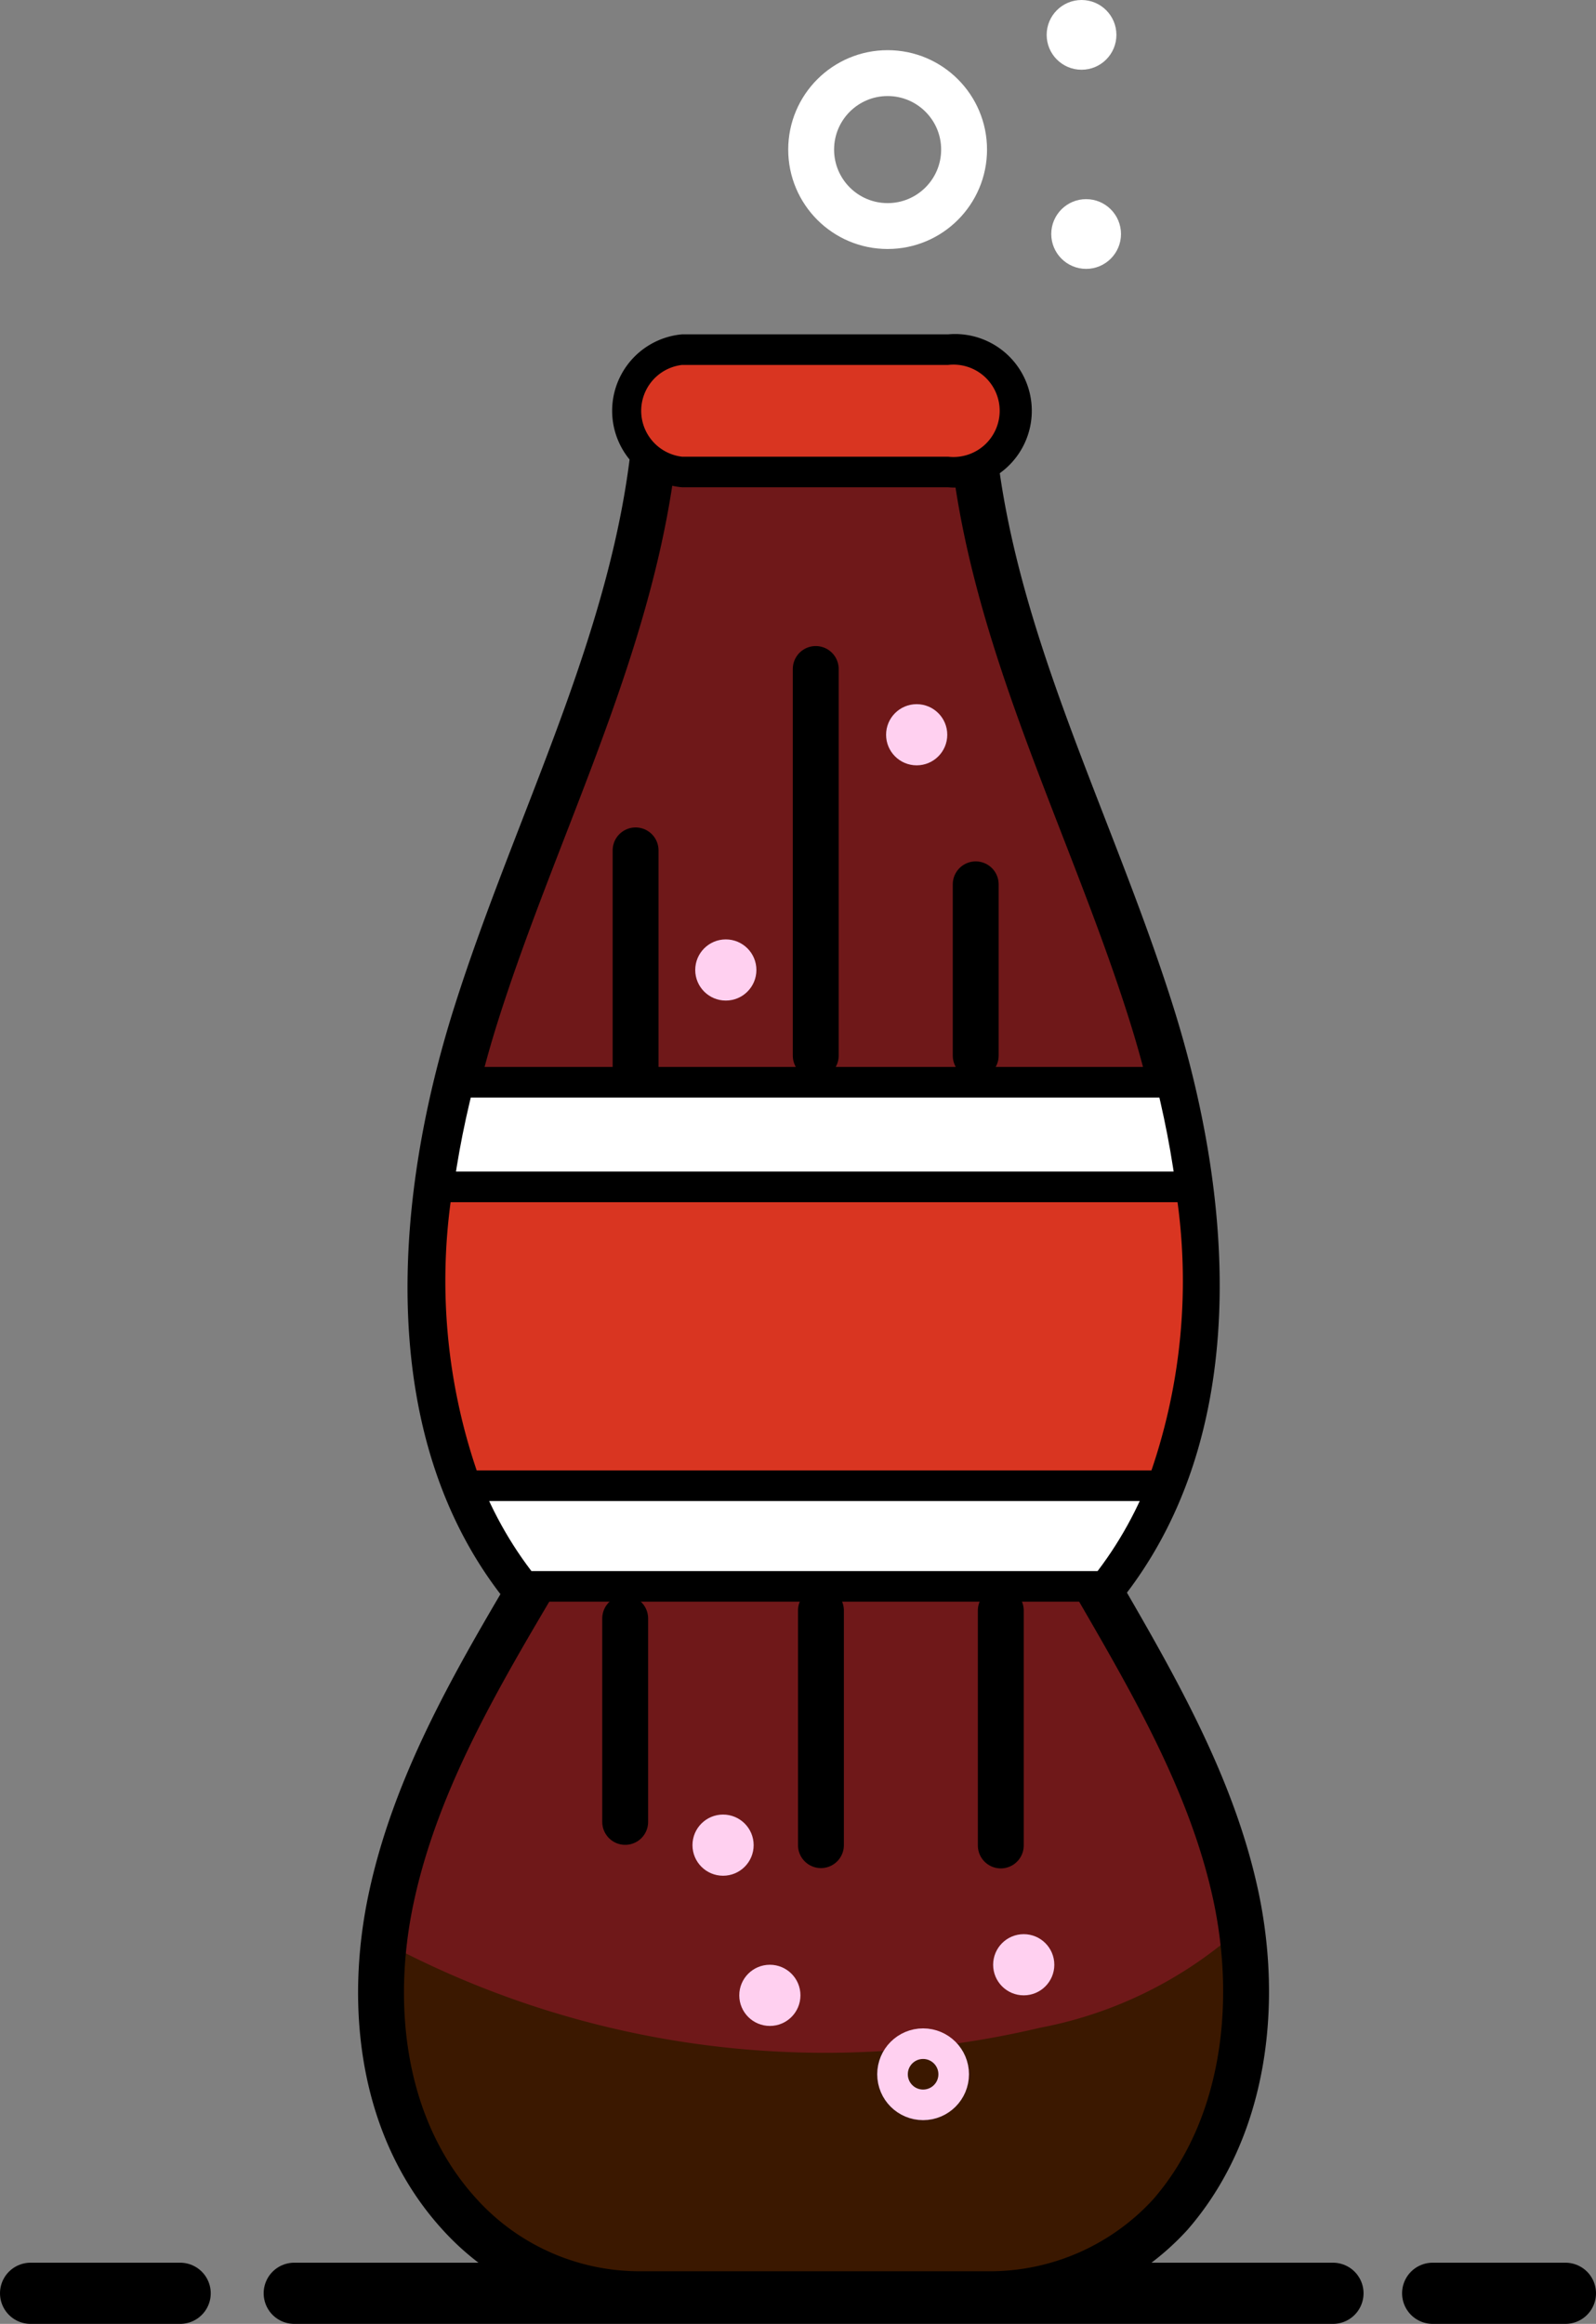 <svg xmlns="http://www.w3.org/2000/svg" viewBox="0 0 52.18 75.97"><rect x="0" y="0" width="52.18" height="75.97" fill="#808080" stroke="none"/><defs><style>.cls-1,.cls-12,.cls-3,.cls-5,.cls-7{fill:none;}.cls-1{stroke:#fff;}.cls-1,.cls-12,.cls-3,.cls-5,.cls-7,.cls-8,.cls-9{stroke-miterlimit:10;}.cls-1,.cls-5,.cls-7{stroke-width:1.5px;}.cls-2,.cls-8{fill:#fff;}.cls-3,.cls-5,.cls-7,.cls-8,.cls-9{stroke:#000;}.cls-3,.cls-5{stroke-linecap:round;}.cls-3{stroke-width:2px;}.cls-4{fill:#6f1819;}.cls-6{fill:#3b1800;}.cls-10,.cls-9{fill:#d93521;}.cls-11{fill:#ffd0f0;}.cls-12{stroke:#ffd0f0;}</style></defs><title>coca-cola</title><g id="Layer_2" data-name="Layer 2"><g id="Layer_1-2" data-name="Layer 1"><circle class="cls-1" cx="29.02" cy="4.89" r="2.5"/><circle class="cls-2" cx="35.51" cy="7.65" r="1.14"/><circle class="cls-2" cx="35.36" cy="1.14" r="1.14"/><line class="cls-3" x1="9.62" y1="74.97" x2="43.58" y2="74.97"/><line class="cls-3" x1="1" y1="74.97" x2="5.89" y2="74.97"/><line class="cls-3" x1="46.84" y1="74.97" x2="51.18" y2="74.97"/><path class="cls-4" d="M40.41,62c-.76-3.57-2.62-6.81-4.47-10,4.2-5.1,3.68-12.61,1.69-18.91S32.4,20.85,31.79,14.28H21.42c-.61,6.57-3.86,12.57-5.85,18.86S13.06,47,17.27,52.05c-1.86,3.15-3.71,6.39-4.48,10S12.52,69.62,15,72.36A7.94,7.94,0,0,0,21,75H32.46a8,8,0,0,0,5.8-2.6C40.68,69.62,41.17,65.59,40.41,62Z"/><line class="cls-5" x1="20.44" y1="52.91" x2="20.44" y2="59.56"/><line class="cls-5" x1="26.84" y1="52.65" x2="26.84" y2="60.32"/><line class="cls-5" x1="32.72" y1="52.65" x2="32.72" y2="60.33"/><path class="cls-6" d="M38.26,72.36c2.2-2.48,2.79-6,2.32-9.34A13.56,13.56,0,0,1,34,66.29a30.54,30.54,0,0,1-21.46-2.81A11.38,11.38,0,0,0,15,72.36,7.94,7.94,0,0,0,21,75H32.46A8,8,0,0,0,38.26,72.36Z"/><path class="cls-7" d="M40.41,62c-.76-3.57-2.62-6.81-4.47-10,4.2-5.1,3.68-12.61,1.69-18.91S32.4,20.85,31.79,14.28H21.42c-.61,6.57-3.86,12.57-5.85,18.86S13.06,47,17.27,52.05c-1.86,3.15-3.71,6.39-4.48,10S12.52,69.62,15,72.36A7.94,7.94,0,0,0,21,75H32.46a8,8,0,0,0,5.8-2.6C40.68,69.62,41.17,65.59,40.41,62Z"/><path class="cls-8" d="M17.13,51.86h19c3.56-4.49,3.57-10.78,2.17-16.48H15C13.55,41.08,13.56,47.37,17.13,51.86Z"/><path class="cls-9" d="M15.23,48.57H38a19.66,19.66,0,0,0,.93-9.77H14.3A19.78,19.78,0,0,0,15.23,48.57Z"/><path class="cls-10" d="M22.25,15.45a2,2,0,0,1,0-4H31a2,2,0,1,1,0,4Z"/><path d="M31,11.93a1.51,1.51,0,1,1,0,3h-8.7a1.51,1.51,0,0,1,0-3H31m0-1h-8.7a2.51,2.51,0,0,0,0,5H31a2.51,2.51,0,1,0,0-5Z"/><line class="cls-5" x1="20.78" y1="35.02" x2="20.78" y2="27.8"/><line class="cls-5" x1="26.67" y1="34.51" x2="26.67" y2="21.87"/><line class="cls-5" x1="31.9" y1="34.51" x2="31.9" y2="28.91"/><circle class="cls-11" cx="29.97" cy="24.02" r="1"/><circle class="cls-11" cx="23.73" cy="31.71" r="1"/><circle class="cls-11" cx="23.64" cy="60.32" r="1"/><circle class="cls-11" cx="25.17" cy="65.23" r="1"/><circle class="cls-12" cx="30.18" cy="67.81" r="1"/><circle class="cls-11" cx="33.47" cy="64.23" r="1"/></g></g></svg>